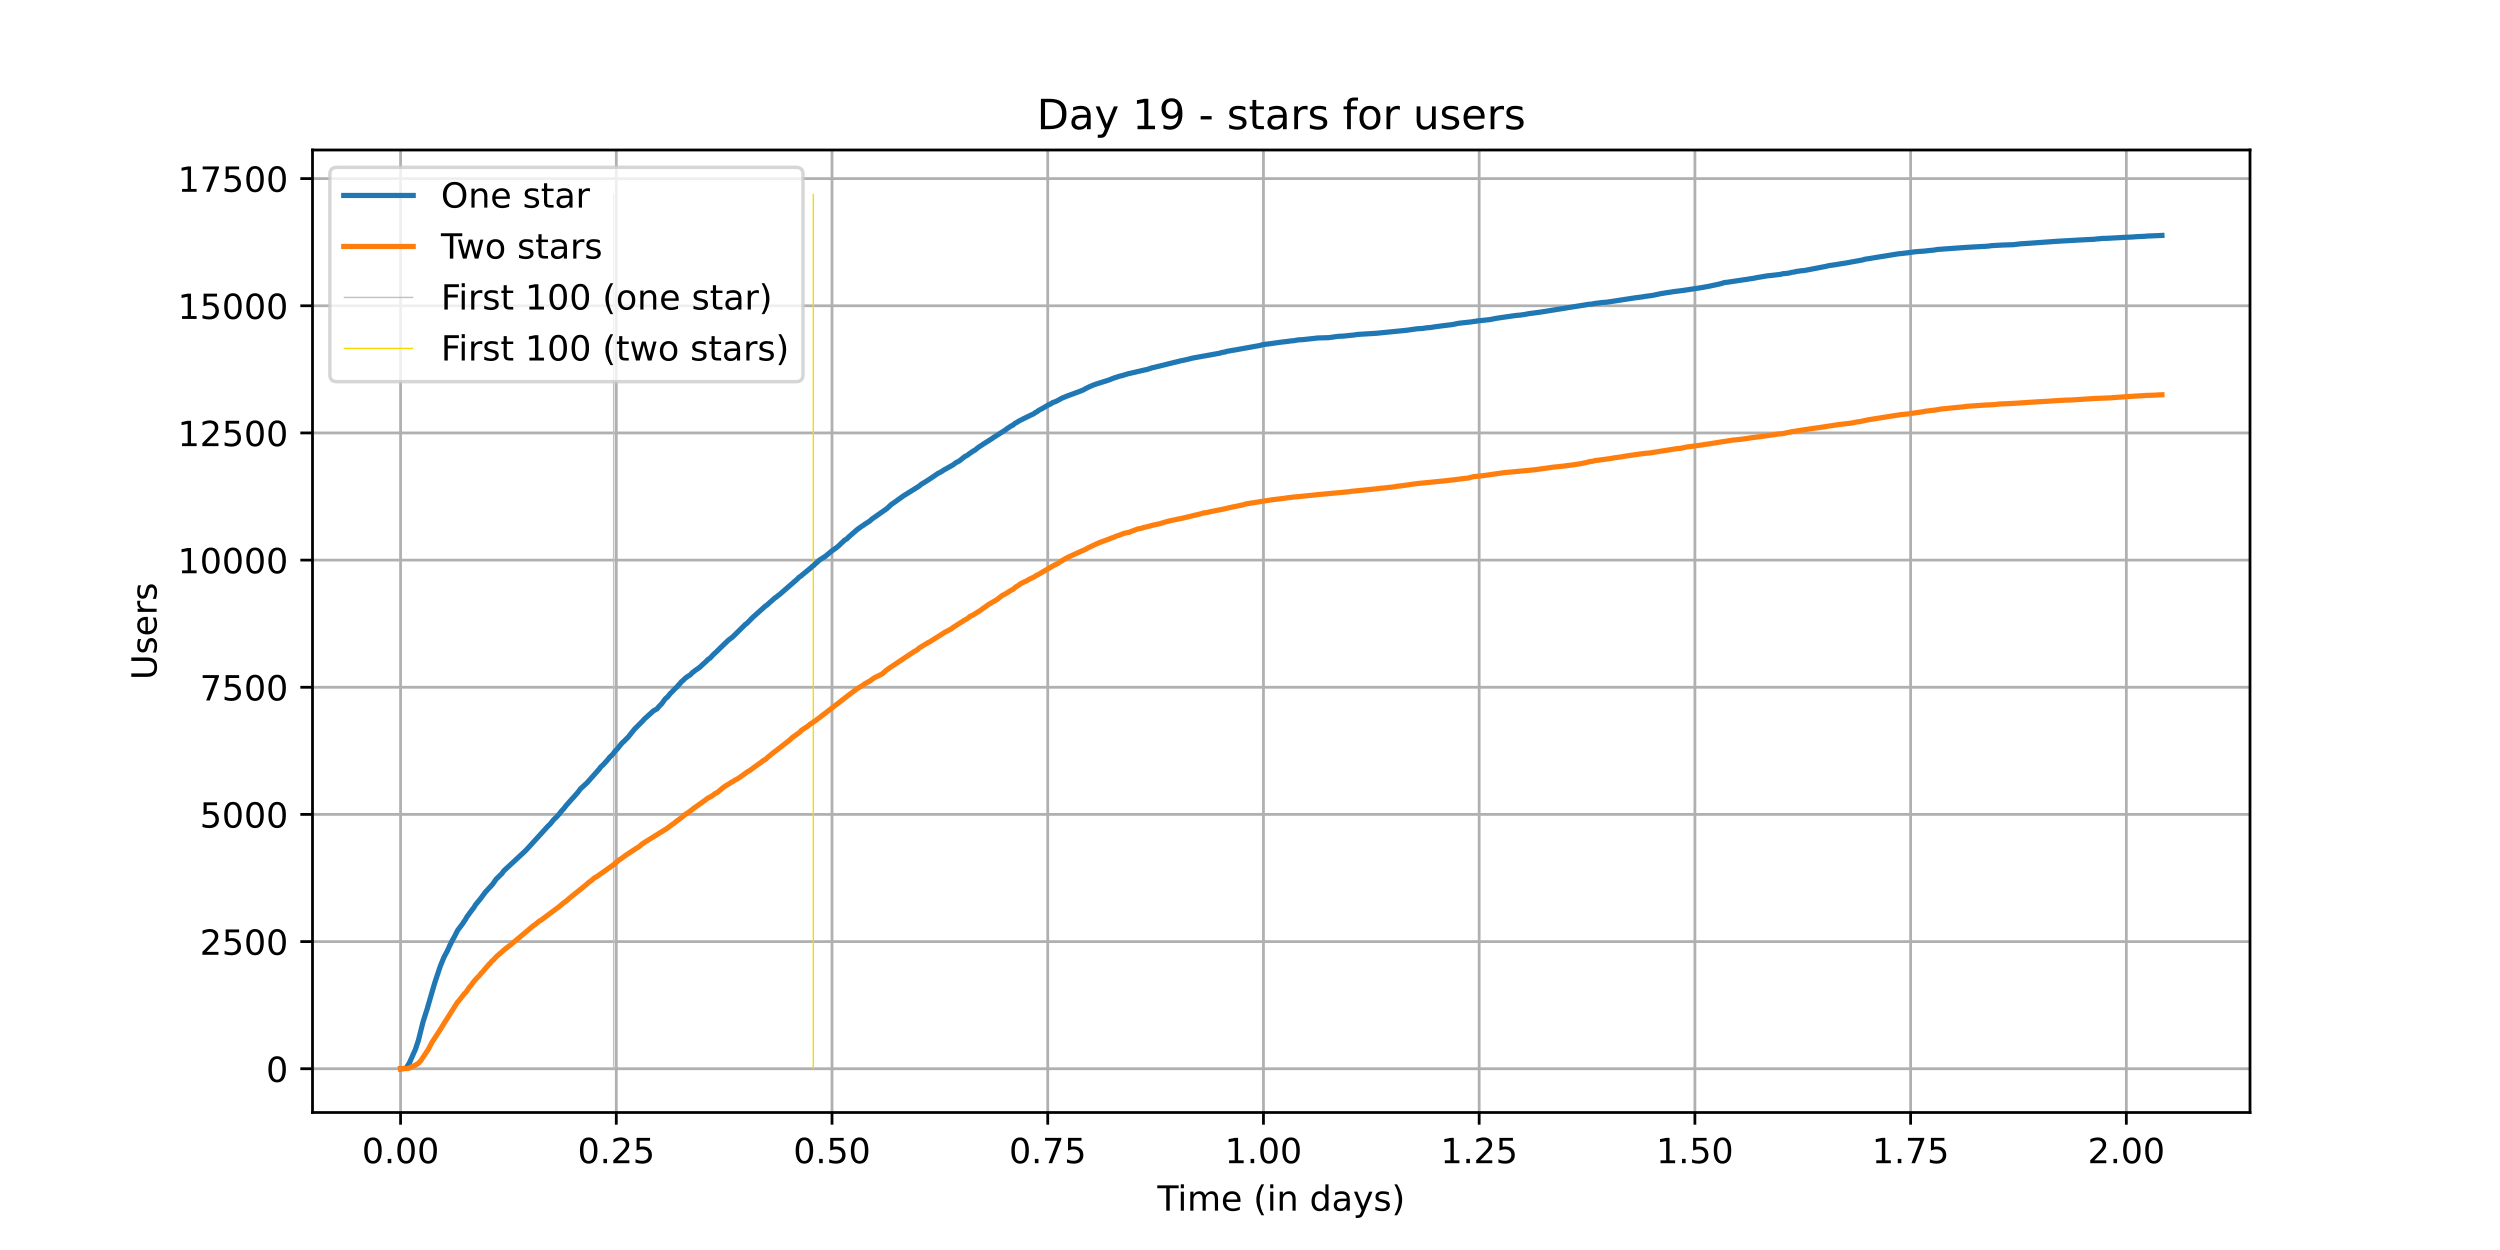 <?xml version="1.0" encoding="utf-8" standalone="no"?>
<!DOCTYPE svg PUBLIC "-//W3C//DTD SVG 1.1//EN"
  "http://www.w3.org/Graphics/SVG/1.1/DTD/svg11.dtd">
<!-- Created with matplotlib (https://matplotlib.org/) -->
<svg height="360pt" version="1.1" viewBox="0 0 720 360" width="720pt" xmlns="http://www.w3.org/2000/svg" xmlns:xlink="http://www.w3.org/1999/xlink">
 <defs>
  <style type="text/css">*{stroke-linecap:butt;stroke-linejoin:round;}</style>
 </defs>
 <g id="figure_1">
  <g id="patch_1">
   <path d="M 0 360 
L 720 360 
L 720 0 
L 0 0 
z
" style="fill:#ffffff;"/>
  </g>
  <g id="axes_1">
   <g id="patch_2">
    <path d="M 90 320.4 
L 648 320.4 
L 648 43.2 
L 90 43.2 
z
" style="fill:#ffffff;"/>
   </g>
   <g id="matplotlib.axis_1">
    <g id="xtick_1">
     <g id="line2d_1">
      <path clip-path="url(#p436cd58fbd)" d="M 115.364 320.4 
L 115.364 43.2 
" style="fill:none;stroke:#b0b0b0;stroke-linecap:square;stroke-width:0.8;"/>
     </g>
     <g id="line2d_2">
      <defs>
       <path d="M 0 0 
L 0 3.5 
" id="mab32e247c7" style="stroke:#000000;stroke-width:0.8;"/>
      </defs>
      <g>
       <use style="stroke:#000000;stroke-width:0.8;" x="115.364" xlink:href="#mab32e247c7" y="320.4"/>
      </g>
     </g>
     <g id="text_1">
      <!-- 0.00 -->
      <g transform="translate(104.231 334.998)scale(0.1 -0.1)">
       <defs>
        <path d="M 31.781 66.406 
Q 24.172 66.406 20.328 58.906 
Q 16.5 51.422 16.5 36.375 
Q 16.5 21.391 20.328 13.891 
Q 24.172 6.391 31.781 6.391 
Q 39.453 6.391 43.281 13.891 
Q 47.125 21.391 47.125 36.375 
Q 47.125 51.422 43.281 58.906 
Q 39.453 66.406 31.781 66.406 
z
M 31.781 74.219 
Q 44.047 74.219 50.516 64.516 
Q 56.984 54.828 56.984 36.375 
Q 56.984 17.969 50.516 8.266 
Q 44.047 -1.422 31.781 -1.422 
Q 19.531 -1.422 13.062 8.266 
Q 6.594 17.969 6.594 36.375 
Q 6.594 54.828 13.062 64.516 
Q 19.531 74.219 31.781 74.219 
z
" id="DejaVuSans-48"/>
        <path d="M 10.688 12.406 
L 21 12.406 
L 21 0 
L 10.688 0 
z
" id="DejaVuSans-46"/>
       </defs>
       <use xlink:href="#DejaVuSans-48"/>
       <use x="63.623" xlink:href="#DejaVuSans-46"/>
       <use x="95.41" xlink:href="#DejaVuSans-48"/>
       <use x="159.033" xlink:href="#DejaVuSans-48"/>
      </g>
     </g>
    </g>
    <g id="xtick_2">
     <g id="line2d_3">
      <path clip-path="url(#p436cd58fbd)" d="M 177.491 320.4 
L 177.491 43.2 
" style="fill:none;stroke:#b0b0b0;stroke-linecap:square;stroke-width:0.8;"/>
     </g>
     <g id="line2d_4">
      <g>
       <use style="stroke:#000000;stroke-width:0.8;" x="177.491" xlink:href="#mab32e247c7" y="320.4"/>
      </g>
     </g>
     <g id="text_2">
      <!-- 0.25 -->
      <g transform="translate(166.359 334.998)scale(0.1 -0.1)">
       <defs>
        <path d="M 19.188 8.297 
L 53.609 8.297 
L 53.609 0 
L 7.328 0 
L 7.328 8.297 
Q 12.938 14.109 22.625 23.891 
Q 32.328 33.688 34.812 36.531 
Q 39.547 41.844 41.422 45.531 
Q 43.312 49.219 43.312 52.781 
Q 43.312 58.594 39.234 62.25 
Q 35.156 65.922 28.609 65.922 
Q 23.969 65.922 18.812 64.312 
Q 13.672 62.703 7.812 59.422 
L 7.812 69.391 
Q 13.766 71.781 18.938 73 
Q 24.125 74.219 28.422 74.219 
Q 39.75 74.219 46.484 68.547 
Q 53.219 62.891 53.219 53.422 
Q 53.219 48.922 51.531 44.891 
Q 49.859 40.875 45.406 35.406 
Q 44.188 33.984 37.641 27.219 
Q 31.109 20.453 19.188 8.297 
z
" id="DejaVuSans-50"/>
        <path d="M 10.797 72.906 
L 49.516 72.906 
L 49.516 64.594 
L 19.828 64.594 
L 19.828 46.734 
Q 21.969 47.469 24.109 47.828 
Q 26.266 48.188 28.422 48.188 
Q 40.625 48.188 47.75 41.5 
Q 54.891 34.812 54.891 23.391 
Q 54.891 11.625 47.562 5.094 
Q 40.234 -1.422 26.906 -1.422 
Q 22.312 -1.422 17.547 -0.641 
Q 12.797 0.141 7.719 1.703 
L 7.719 11.625 
Q 12.109 9.234 16.797 8.062 
Q 21.484 6.891 26.703 6.891 
Q 35.156 6.891 40.078 11.328 
Q 45.016 15.766 45.016 23.391 
Q 45.016 31 40.078 35.438 
Q 35.156 39.891 26.703 39.891 
Q 22.75 39.891 18.812 39.016 
Q 14.891 38.141 10.797 36.281 
z
" id="DejaVuSans-53"/>
       </defs>
       <use xlink:href="#DejaVuSans-48"/>
       <use x="63.623" xlink:href="#DejaVuSans-46"/>
       <use x="95.41" xlink:href="#DejaVuSans-50"/>
       <use x="159.033" xlink:href="#DejaVuSans-53"/>
      </g>
     </g>
    </g>
    <g id="xtick_3">
     <g id="line2d_5">
      <path clip-path="url(#p436cd58fbd)" d="M 239.619 320.4 
L 239.619 43.2 
" style="fill:none;stroke:#b0b0b0;stroke-linecap:square;stroke-width:0.8;"/>
     </g>
     <g id="line2d_6">
      <g>
       <use style="stroke:#000000;stroke-width:0.8;" x="239.619" xlink:href="#mab32e247c7" y="320.4"/>
      </g>
     </g>
     <g id="text_3">
      <!-- 0.50 -->
      <g transform="translate(228.486 334.998)scale(0.1 -0.1)">
       <use xlink:href="#DejaVuSans-48"/>
       <use x="63.623" xlink:href="#DejaVuSans-46"/>
       <use x="95.41" xlink:href="#DejaVuSans-53"/>
       <use x="159.033" xlink:href="#DejaVuSans-48"/>
      </g>
     </g>
    </g>
    <g id="xtick_4">
     <g id="line2d_7">
      <path clip-path="url(#p436cd58fbd)" d="M 301.747 320.4 
L 301.747 43.2 
" style="fill:none;stroke:#b0b0b0;stroke-linecap:square;stroke-width:0.8;"/>
     </g>
     <g id="line2d_8">
      <g>
       <use style="stroke:#000000;stroke-width:0.8;" x="301.747" xlink:href="#mab32e247c7" y="320.4"/>
      </g>
     </g>
     <g id="text_4">
      <!-- 0.75 -->
      <g transform="translate(290.614 334.998)scale(0.1 -0.1)">
       <defs>
        <path d="M 8.203 72.906 
L 55.078 72.906 
L 55.078 68.703 
L 28.609 0 
L 18.312 0 
L 43.219 64.594 
L 8.203 64.594 
z
" id="DejaVuSans-55"/>
       </defs>
       <use xlink:href="#DejaVuSans-48"/>
       <use x="63.623" xlink:href="#DejaVuSans-46"/>
       <use x="95.41" xlink:href="#DejaVuSans-55"/>
       <use x="159.033" xlink:href="#DejaVuSans-53"/>
      </g>
     </g>
    </g>
    <g id="xtick_5">
     <g id="line2d_9">
      <path clip-path="url(#p436cd58fbd)" d="M 363.874 320.4 
L 363.874 43.2 
" style="fill:none;stroke:#b0b0b0;stroke-linecap:square;stroke-width:0.8;"/>
     </g>
     <g id="line2d_10">
      <g>
       <use style="stroke:#000000;stroke-width:0.8;" x="363.874" xlink:href="#mab32e247c7" y="320.4"/>
      </g>
     </g>
     <g id="text_5">
      <!-- 1.00 -->
      <g transform="translate(352.742 334.998)scale(0.1 -0.1)">
       <defs>
        <path d="M 12.406 8.297 
L 28.516 8.297 
L 28.516 63.922 
L 10.984 60.406 
L 10.984 69.391 
L 28.422 72.906 
L 38.281 72.906 
L 38.281 8.297 
L 54.391 8.297 
L 54.391 0 
L 12.406 0 
z
" id="DejaVuSans-49"/>
       </defs>
       <use xlink:href="#DejaVuSans-49"/>
       <use x="63.623" xlink:href="#DejaVuSans-46"/>
       <use x="95.41" xlink:href="#DejaVuSans-48"/>
       <use x="159.033" xlink:href="#DejaVuSans-48"/>
      </g>
     </g>
    </g>
    <g id="xtick_6">
     <g id="line2d_11">
      <path clip-path="url(#p436cd58fbd)" d="M 426.002 320.4 
L 426.002 43.2 
" style="fill:none;stroke:#b0b0b0;stroke-linecap:square;stroke-width:0.8;"/>
     </g>
     <g id="line2d_12">
      <g>
       <use style="stroke:#000000;stroke-width:0.8;" x="426.002" xlink:href="#mab32e247c7" y="320.4"/>
      </g>
     </g>
     <g id="text_6">
      <!-- 1.25 -->
      <g transform="translate(414.869 334.998)scale(0.1 -0.1)">
       <use xlink:href="#DejaVuSans-49"/>
       <use x="63.623" xlink:href="#DejaVuSans-46"/>
       <use x="95.41" xlink:href="#DejaVuSans-50"/>
       <use x="159.033" xlink:href="#DejaVuSans-53"/>
      </g>
     </g>
    </g>
    <g id="xtick_7">
     <g id="line2d_13">
      <path clip-path="url(#p436cd58fbd)" d="M 488.13 320.4 
L 488.13 43.2 
" style="fill:none;stroke:#b0b0b0;stroke-linecap:square;stroke-width:0.8;"/>
     </g>
     <g id="line2d_14">
      <g>
       <use style="stroke:#000000;stroke-width:0.8;" x="488.13" xlink:href="#mab32e247c7" y="320.4"/>
      </g>
     </g>
     <g id="text_7">
      <!-- 1.50 -->
      <g transform="translate(476.997 334.998)scale(0.1 -0.1)">
       <use xlink:href="#DejaVuSans-49"/>
       <use x="63.623" xlink:href="#DejaVuSans-46"/>
       <use x="95.41" xlink:href="#DejaVuSans-53"/>
       <use x="159.033" xlink:href="#DejaVuSans-48"/>
      </g>
     </g>
    </g>
    <g id="xtick_8">
     <g id="line2d_15">
      <path clip-path="url(#p436cd58fbd)" d="M 550.258 320.4 
L 550.258 43.2 
" style="fill:none;stroke:#b0b0b0;stroke-linecap:square;stroke-width:0.8;"/>
     </g>
     <g id="line2d_16">
      <g>
       <use style="stroke:#000000;stroke-width:0.8;" x="550.258" xlink:href="#mab32e247c7" y="320.4"/>
      </g>
     </g>
     <g id="text_8">
      <!-- 1.75 -->
      <g transform="translate(539.125 334.998)scale(0.1 -0.1)">
       <use xlink:href="#DejaVuSans-49"/>
       <use x="63.623" xlink:href="#DejaVuSans-46"/>
       <use x="95.41" xlink:href="#DejaVuSans-55"/>
       <use x="159.033" xlink:href="#DejaVuSans-53"/>
      </g>
     </g>
    </g>
    <g id="xtick_9">
     <g id="line2d_17">
      <path clip-path="url(#p436cd58fbd)" d="M 612.385 320.4 
L 612.385 43.2 
" style="fill:none;stroke:#b0b0b0;stroke-linecap:square;stroke-width:0.8;"/>
     </g>
     <g id="line2d_18">
      <g>
       <use style="stroke:#000000;stroke-width:0.8;" x="612.385" xlink:href="#mab32e247c7" y="320.4"/>
      </g>
     </g>
     <g id="text_9">
      <!-- 2.00 -->
      <g transform="translate(601.252 334.998)scale(0.1 -0.1)">
       <use xlink:href="#DejaVuSans-50"/>
       <use x="63.623" xlink:href="#DejaVuSans-46"/>
       <use x="95.41" xlink:href="#DejaVuSans-48"/>
       <use x="159.033" xlink:href="#DejaVuSans-48"/>
      </g>
     </g>
    </g>
    <g id="text_10">
     <!-- Time (in days) -->
     <g transform="translate(333.327 348.677)scale(0.1 -0.1)">
      <defs>
       <path d="M -0.297 72.906 
L 61.375 72.906 
L 61.375 64.594 
L 35.5 64.594 
L 35.5 0 
L 25.594 0 
L 25.594 64.594 
L -0.297 64.594 
z
" id="DejaVuSans-84"/>
       <path d="M 9.422 54.688 
L 18.406 54.688 
L 18.406 0 
L 9.422 0 
z
M 9.422 75.984 
L 18.406 75.984 
L 18.406 64.594 
L 9.422 64.594 
z
" id="DejaVuSans-105"/>
       <path d="M 52 44.188 
Q 55.375 50.25 60.062 53.125 
Q 64.75 56 71.094 56 
Q 79.641 56 84.281 50.016 
Q 88.922 44.047 88.922 33.016 
L 88.922 0 
L 79.891 0 
L 79.891 32.719 
Q 79.891 40.578 77.094 44.375 
Q 74.312 48.188 68.609 48.188 
Q 61.625 48.188 57.562 43.547 
Q 53.516 38.922 53.516 30.906 
L 53.516 0 
L 44.484 0 
L 44.484 32.719 
Q 44.484 40.625 41.703 44.406 
Q 38.922 48.188 33.109 48.188 
Q 26.219 48.188 22.156 43.531 
Q 18.109 38.875 18.109 30.906 
L 18.109 0 
L 9.078 0 
L 9.078 54.688 
L 18.109 54.688 
L 18.109 46.188 
Q 21.188 51.219 25.484 53.609 
Q 29.781 56 35.688 56 
Q 41.656 56 45.828 52.969 
Q 50 49.953 52 44.188 
z
" id="DejaVuSans-109"/>
       <path d="M 56.203 29.594 
L 56.203 25.203 
L 14.891 25.203 
Q 15.484 15.922 20.484 11.062 
Q 25.484 6.203 34.422 6.203 
Q 39.594 6.203 44.453 7.469 
Q 49.312 8.734 54.109 11.281 
L 54.109 2.781 
Q 49.266 0.734 44.188 -0.344 
Q 39.109 -1.422 33.891 -1.422 
Q 20.797 -1.422 13.156 6.188 
Q 5.516 13.812 5.516 26.812 
Q 5.516 40.234 12.766 48.109 
Q 20.016 56 32.328 56 
Q 43.359 56 49.781 48.891 
Q 56.203 41.797 56.203 29.594 
z
M 47.219 32.234 
Q 47.125 39.594 43.094 43.984 
Q 39.062 48.391 32.422 48.391 
Q 24.906 48.391 20.391 44.141 
Q 15.875 39.891 15.188 32.172 
z
" id="DejaVuSans-101"/>
       <path id="DejaVuSans-32"/>
       <path d="M 31 75.875 
Q 24.469 64.656 21.281 53.656 
Q 18.109 42.672 18.109 31.391 
Q 18.109 20.125 21.312 9.062 
Q 24.516 -2 31 -13.188 
L 23.188 -13.188 
Q 15.875 -1.703 12.234 9.375 
Q 8.594 20.453 8.594 31.391 
Q 8.594 42.281 12.203 53.312 
Q 15.828 64.359 23.188 75.875 
z
" id="DejaVuSans-40"/>
       <path d="M 54.891 33.016 
L 54.891 0 
L 45.906 0 
L 45.906 32.719 
Q 45.906 40.484 42.875 44.328 
Q 39.844 48.188 33.797 48.188 
Q 26.516 48.188 22.312 43.547 
Q 18.109 38.922 18.109 30.906 
L 18.109 0 
L 9.078 0 
L 9.078 54.688 
L 18.109 54.688 
L 18.109 46.188 
Q 21.344 51.125 25.703 53.562 
Q 30.078 56 35.797 56 
Q 45.219 56 50.047 50.172 
Q 54.891 44.344 54.891 33.016 
z
" id="DejaVuSans-110"/>
       <path d="M 45.406 46.391 
L 45.406 75.984 
L 54.391 75.984 
L 54.391 0 
L 45.406 0 
L 45.406 8.203 
Q 42.578 3.328 38.25 0.953 
Q 33.938 -1.422 27.875 -1.422 
Q 17.969 -1.422 11.734 6.484 
Q 5.516 14.406 5.516 27.297 
Q 5.516 40.188 11.734 48.094 
Q 17.969 56 27.875 56 
Q 33.938 56 38.25 53.625 
Q 42.578 51.266 45.406 46.391 
z
M 14.797 27.297 
Q 14.797 17.391 18.875 11.75 
Q 22.953 6.109 30.078 6.109 
Q 37.203 6.109 41.297 11.75 
Q 45.406 17.391 45.406 27.297 
Q 45.406 37.203 41.297 42.844 
Q 37.203 48.484 30.078 48.484 
Q 22.953 48.484 18.875 42.844 
Q 14.797 37.203 14.797 27.297 
z
" id="DejaVuSans-100"/>
       <path d="M 34.281 27.484 
Q 23.391 27.484 19.188 25 
Q 14.984 22.516 14.984 16.5 
Q 14.984 11.719 18.141 8.906 
Q 21.297 6.109 26.703 6.109 
Q 34.188 6.109 38.703 11.406 
Q 43.219 16.703 43.219 25.484 
L 43.219 27.484 
z
M 52.203 31.203 
L 52.203 0 
L 43.219 0 
L 43.219 8.297 
Q 40.141 3.328 35.547 0.953 
Q 30.953 -1.422 24.312 -1.422 
Q 15.922 -1.422 10.953 3.297 
Q 6 8.016 6 15.922 
Q 6 25.141 12.172 29.828 
Q 18.359 34.516 30.609 34.516 
L 43.219 34.516 
L 43.219 35.406 
Q 43.219 41.609 39.141 45 
Q 35.062 48.391 27.688 48.391 
Q 23 48.391 18.547 47.266 
Q 14.109 46.141 10.016 43.891 
L 10.016 52.203 
Q 14.938 54.109 19.578 55.047 
Q 24.219 56 28.609 56 
Q 40.484 56 46.344 49.844 
Q 52.203 43.703 52.203 31.203 
z
" id="DejaVuSans-97"/>
       <path d="M 32.172 -5.078 
Q 28.375 -14.844 24.75 -17.812 
Q 21.141 -20.797 15.094 -20.797 
L 7.906 -20.797 
L 7.906 -13.281 
L 13.188 -13.281 
Q 16.891 -13.281 18.938 -11.516 
Q 21 -9.766 23.484 -3.219 
L 25.094 0.875 
L 2.984 54.688 
L 12.5 54.688 
L 29.594 11.922 
L 46.688 54.688 
L 56.203 54.688 
z
" id="DejaVuSans-121"/>
       <path d="M 44.281 53.078 
L 44.281 44.578 
Q 40.484 46.531 36.375 47.5 
Q 32.281 48.484 27.875 48.484 
Q 21.188 48.484 17.844 46.438 
Q 14.5 44.391 14.5 40.281 
Q 14.5 37.156 16.891 35.375 
Q 19.281 33.594 26.516 31.984 
L 29.594 31.297 
Q 39.156 29.25 43.188 25.516 
Q 47.219 21.781 47.219 15.094 
Q 47.219 7.469 41.188 3.016 
Q 35.156 -1.422 24.609 -1.422 
Q 20.219 -1.422 15.453 -0.562 
Q 10.688 0.297 5.422 2 
L 5.422 11.281 
Q 10.406 8.688 15.234 7.391 
Q 20.062 6.109 24.812 6.109 
Q 31.156 6.109 34.562 8.281 
Q 37.984 10.453 37.984 14.406 
Q 37.984 18.062 35.516 20.016 
Q 33.062 21.969 24.703 23.781 
L 21.578 24.516 
Q 13.234 26.266 9.516 29.906 
Q 5.812 33.547 5.812 39.891 
Q 5.812 47.609 11.281 51.797 
Q 16.75 56 26.812 56 
Q 31.781 56 36.172 55.266 
Q 40.578 54.547 44.281 53.078 
z
" id="DejaVuSans-115"/>
       <path d="M 8.016 75.875 
L 15.828 75.875 
Q 23.141 64.359 26.781 53.312 
Q 30.422 42.281 30.422 31.391 
Q 30.422 20.453 26.781 9.375 
Q 23.141 -1.703 15.828 -13.188 
L 8.016 -13.188 
Q 14.5 -2 17.703 9.062 
Q 20.906 20.125 20.906 31.391 
Q 20.906 42.672 17.703 53.656 
Q 14.5 64.656 8.016 75.875 
z
" id="DejaVuSans-41"/>
      </defs>
      <use xlink:href="#DejaVuSans-84"/>
      <use x="57.959" xlink:href="#DejaVuSans-105"/>
      <use x="85.742" xlink:href="#DejaVuSans-109"/>
      <use x="183.154" xlink:href="#DejaVuSans-101"/>
      <use x="244.678" xlink:href="#DejaVuSans-32"/>
      <use x="276.465" xlink:href="#DejaVuSans-40"/>
      <use x="315.479" xlink:href="#DejaVuSans-105"/>
      <use x="343.262" xlink:href="#DejaVuSans-110"/>
      <use x="406.641" xlink:href="#DejaVuSans-32"/>
      <use x="438.428" xlink:href="#DejaVuSans-100"/>
      <use x="501.904" xlink:href="#DejaVuSans-97"/>
      <use x="563.184" xlink:href="#DejaVuSans-121"/>
      <use x="622.363" xlink:href="#DejaVuSans-115"/>
      <use x="674.463" xlink:href="#DejaVuSans-41"/>
     </g>
    </g>
   </g>
   <g id="matplotlib.axis_2">
    <g id="ytick_1">
     <g id="line2d_19">
      <path clip-path="url(#p436cd58fbd)" d="M 90 307.8 
L 648 307.8 
" style="fill:none;stroke:#b0b0b0;stroke-linecap:square;stroke-width:0.8;"/>
     </g>
     <g id="line2d_20">
      <defs>
       <path d="M 0 0 
L -3.5 0 
" id="m709b78b2da" style="stroke:#000000;stroke-width:0.8;"/>
      </defs>
      <g>
       <use style="stroke:#000000;stroke-width:0.8;" x="90" xlink:href="#m709b78b2da" y="307.8"/>
      </g>
     </g>
     <g id="text_11">
      <!-- 0 -->
      <g transform="translate(76.638 311.599)scale(0.1 -0.1)">
       <use xlink:href="#DejaVuSans-48"/>
      </g>
     </g>
    </g>
    <g id="ytick_2">
     <g id="line2d_21">
      <path clip-path="url(#p436cd58fbd)" d="M 90 271.177 
L 648 271.177 
" style="fill:none;stroke:#b0b0b0;stroke-linecap:square;stroke-width:0.8;"/>
     </g>
     <g id="line2d_22">
      <g>
       <use style="stroke:#000000;stroke-width:0.8;" x="90" xlink:href="#m709b78b2da" y="271.177"/>
      </g>
     </g>
     <g id="text_12">
      <!-- 2500 -->
      <g transform="translate(57.55 274.976)scale(0.1 -0.1)">
       <use xlink:href="#DejaVuSans-50"/>
       <use x="63.623" xlink:href="#DejaVuSans-53"/>
       <use x="127.246" xlink:href="#DejaVuSans-48"/>
       <use x="190.869" xlink:href="#DejaVuSans-48"/>
      </g>
     </g>
    </g>
    <g id="ytick_3">
     <g id="line2d_23">
      <path clip-path="url(#p436cd58fbd)" d="M 90 234.553 
L 648 234.553 
" style="fill:none;stroke:#b0b0b0;stroke-linecap:square;stroke-width:0.8;"/>
     </g>
     <g id="line2d_24">
      <g>
       <use style="stroke:#000000;stroke-width:0.8;" x="90" xlink:href="#m709b78b2da" y="234.553"/>
      </g>
     </g>
     <g id="text_13">
      <!-- 5000 -->
      <g transform="translate(57.55 238.353)scale(0.1 -0.1)">
       <use xlink:href="#DejaVuSans-53"/>
       <use x="63.623" xlink:href="#DejaVuSans-48"/>
       <use x="127.246" xlink:href="#DejaVuSans-48"/>
       <use x="190.869" xlink:href="#DejaVuSans-48"/>
      </g>
     </g>
    </g>
    <g id="ytick_4">
     <g id="line2d_25">
      <path clip-path="url(#p436cd58fbd)" d="M 90 197.93 
L 648 197.93 
" style="fill:none;stroke:#b0b0b0;stroke-linecap:square;stroke-width:0.8;"/>
     </g>
     <g id="line2d_26">
      <g>
       <use style="stroke:#000000;stroke-width:0.8;" x="90" xlink:href="#m709b78b2da" y="197.93"/>
      </g>
     </g>
     <g id="text_14">
      <!-- 7500 -->
      <g transform="translate(57.55 201.729)scale(0.1 -0.1)">
       <use xlink:href="#DejaVuSans-55"/>
       <use x="63.623" xlink:href="#DejaVuSans-53"/>
       <use x="127.246" xlink:href="#DejaVuSans-48"/>
       <use x="190.869" xlink:href="#DejaVuSans-48"/>
      </g>
     </g>
    </g>
    <g id="ytick_5">
     <g id="line2d_27">
      <path clip-path="url(#p436cd58fbd)" d="M 90 161.307 
L 648 161.307 
" style="fill:none;stroke:#b0b0b0;stroke-linecap:square;stroke-width:0.8;"/>
     </g>
     <g id="line2d_28">
      <g>
       <use style="stroke:#000000;stroke-width:0.8;" x="90" xlink:href="#m709b78b2da" y="161.307"/>
      </g>
     </g>
     <g id="text_15">
      <!-- 10000 -->
      <g transform="translate(51.188 165.106)scale(0.1 -0.1)">
       <use xlink:href="#DejaVuSans-49"/>
       <use x="63.623" xlink:href="#DejaVuSans-48"/>
       <use x="127.246" xlink:href="#DejaVuSans-48"/>
       <use x="190.869" xlink:href="#DejaVuSans-48"/>
       <use x="254.492" xlink:href="#DejaVuSans-48"/>
      </g>
     </g>
    </g>
    <g id="ytick_6">
     <g id="line2d_29">
      <path clip-path="url(#p436cd58fbd)" d="M 90 124.683 
L 648 124.683 
" style="fill:none;stroke:#b0b0b0;stroke-linecap:square;stroke-width:0.8;"/>
     </g>
     <g id="line2d_30">
      <g>
       <use style="stroke:#000000;stroke-width:0.8;" x="90" xlink:href="#m709b78b2da" y="124.683"/>
      </g>
     </g>
     <g id="text_16">
      <!-- 12500 -->
      <g transform="translate(51.188 128.483)scale(0.1 -0.1)">
       <use xlink:href="#DejaVuSans-49"/>
       <use x="63.623" xlink:href="#DejaVuSans-50"/>
       <use x="127.246" xlink:href="#DejaVuSans-53"/>
       <use x="190.869" xlink:href="#DejaVuSans-48"/>
       <use x="254.492" xlink:href="#DejaVuSans-48"/>
      </g>
     </g>
    </g>
    <g id="ytick_7">
     <g id="line2d_31">
      <path clip-path="url(#p436cd58fbd)" d="M 90 88.06 
L 648 88.06 
" style="fill:none;stroke:#b0b0b0;stroke-linecap:square;stroke-width:0.8;"/>
     </g>
     <g id="line2d_32">
      <g>
       <use style="stroke:#000000;stroke-width:0.8;" x="90" xlink:href="#m709b78b2da" y="88.06"/>
      </g>
     </g>
     <g id="text_17">
      <!-- 15000 -->
      <g transform="translate(51.188 91.859)scale(0.1 -0.1)">
       <use xlink:href="#DejaVuSans-49"/>
       <use x="63.623" xlink:href="#DejaVuSans-53"/>
       <use x="127.246" xlink:href="#DejaVuSans-48"/>
       <use x="190.869" xlink:href="#DejaVuSans-48"/>
       <use x="254.492" xlink:href="#DejaVuSans-48"/>
      </g>
     </g>
    </g>
    <g id="ytick_8">
     <g id="line2d_33">
      <path clip-path="url(#p436cd58fbd)" d="M 90 51.437 
L 648 51.437 
" style="fill:none;stroke:#b0b0b0;stroke-linecap:square;stroke-width:0.8;"/>
     </g>
     <g id="line2d_34">
      <g>
       <use style="stroke:#000000;stroke-width:0.8;" x="90" xlink:href="#m709b78b2da" y="51.437"/>
      </g>
     </g>
     <g id="text_18">
      <!-- 17500 -->
      <g transform="translate(51.188 55.236)scale(0.1 -0.1)">
       <use xlink:href="#DejaVuSans-49"/>
       <use x="63.623" xlink:href="#DejaVuSans-55"/>
       <use x="127.246" xlink:href="#DejaVuSans-53"/>
       <use x="190.869" xlink:href="#DejaVuSans-48"/>
       <use x="254.492" xlink:href="#DejaVuSans-48"/>
      </g>
     </g>
    </g>
    <g id="text_19">
     <!-- Users -->
     <g transform="translate(45.108 195.801)rotate(-90)scale(0.1 -0.1)">
      <defs>
       <path d="M 8.688 72.906 
L 18.609 72.906 
L 18.609 28.609 
Q 18.609 16.891 22.844 11.734 
Q 27.094 6.594 36.625 6.594 
Q 46.094 6.594 50.344 11.734 
Q 54.594 16.891 54.594 28.609 
L 54.594 72.906 
L 64.5 72.906 
L 64.5 27.391 
Q 64.5 13.141 57.438 5.859 
Q 50.391 -1.422 36.625 -1.422 
Q 22.797 -1.422 15.734 5.859 
Q 8.688 13.141 8.688 27.391 
z
" id="DejaVuSans-85"/>
       <path d="M 41.109 46.297 
Q 39.594 47.172 37.812 47.578 
Q 36.031 48 33.891 48 
Q 26.266 48 22.188 43.047 
Q 18.109 38.094 18.109 28.812 
L 18.109 0 
L 9.078 0 
L 9.078 54.688 
L 18.109 54.688 
L 18.109 46.188 
Q 20.953 51.172 25.484 53.578 
Q 30.031 56 36.531 56 
Q 37.453 56 38.578 55.875 
Q 39.703 55.766 41.062 55.516 
z
" id="DejaVuSans-114"/>
      </defs>
      <use xlink:href="#DejaVuSans-85"/>
      <use x="73.193" xlink:href="#DejaVuSans-115"/>
      <use x="125.293" xlink:href="#DejaVuSans-101"/>
      <use x="186.816" xlink:href="#DejaVuSans-114"/>
      <use x="227.93" xlink:href="#DejaVuSans-115"/>
     </g>
    </g>
   </g>
   <g id="LineCollection_1">
    <path clip-path="url(#p436cd58fbd)" d="M 176.732 307.8 
L 176.732 55.8 
" style="fill:none;stroke:#c0c0c0;stroke-width:0.4;"/>
   </g>
   <g id="LineCollection_2">
    <path clip-path="url(#p436cd58fbd)" d="M 234.235 307.8 
L 234.235 55.8 
" style="fill:none;stroke:#ffd700;stroke-width:0.4;"/>
   </g>
   <g id="line2d_35">
    <path clip-path="url(#p436cd58fbd)" d="M 115.364 307.8 
L 116.552 307.712 
L 117.066 307.478 
L 117.921 306.071 
L 119.632 302.233 
L 120.486 299.67 
L 121.858 294.205 
L 123.055 290.47 
L 124.936 283.951 
L 125.448 282.31 
L 126.817 278.238 
L 127.847 275.703 
L 128.871 273.799 
L 129.555 272.275 
L 130.409 270.561 
L 130.752 270.005 
L 131.779 267.968 
L 133.317 265.918 
L 133.66 265.332 
L 133.832 265.17 
L 134.514 263.998 
L 136.225 261.669 
L 136.395 261.523 
L 136.91 260.629 
L 138.449 258.739 
L 139.818 256.894 
L 141.869 254.667 
L 142.895 253.187 
L 143.58 252.528 
L 144.092 252.015 
L 144.434 251.708 
L 145.119 250.785 
L 151.274 245.072 
L 151.789 244.544 
L 157.774 237.967 
L 158.459 237.307 
L 159.483 236.033 
L 160.34 235.242 
L 160.852 234.627 
L 161.025 234.495 
L 161.537 233.777 
L 162.391 232.854 
L 163.075 231.96 
L 164.445 230.408 
L 165.299 229.47 
L 166.495 228.108 
L 167.18 227.17 
L 169.061 225.456 
L 172.481 221.589 
L 172.996 220.915 
L 173.85 220.109 
L 175.047 218.776 
L 175.558 218.117 
L 176.585 217.121 
L 176.928 216.593 
L 177.954 215.48 
L 178.297 215.026 
L 179.324 213.795 
L 179.493 213.722 
L 179.836 213.37 
L 180.862 212.345 
L 181.374 211.715 
L 182.746 209.986 
L 184.97 207.774 
L 185.654 207.013 
L 188.217 204.713 
L 189.244 204.156 
L 189.759 203.497 
L 190.613 202.632 
L 191.467 201.431 
L 191.809 201.08 
L 192.321 200.655 
L 193.006 199.761 
L 193.348 199.454 
L 194.717 198.033 
L 194.887 197.945 
L 195.572 197.095 
L 195.744 196.992 
L 196.256 196.319 
L 196.598 196.084 
L 197.283 195.396 
L 197.968 194.868 
L 198.822 194.341 
L 199.506 193.623 
L 199.846 193.403 
L 200.361 192.964 
L 200.703 192.773 
L 201.557 192.158 
L 202.242 191.499 
L 203.269 190.576 
L 203.95 189.888 
L 204.465 189.565 
L 205.492 188.467 
L 206.346 187.69 
L 208.912 185.17 
L 209.082 185.068 
L 209.596 184.511 
L 210.963 183.471 
L 214.725 179.765 
L 215.067 179.56 
L 216.778 177.816 
L 220.198 174.755 
L 220.541 174.462 
L 220.883 174.271 
L 221.225 173.934 
L 223.276 172.118 
L 223.449 172.059 
L 223.961 171.62 
L 224.473 171.254 
L 229.607 166.786 
L 230.122 166.258 
L 230.634 165.921 
L 231.318 165.335 
L 233.541 163.519 
L 233.884 163.153 
L 234.396 162.816 
L 234.738 162.42 
L 235.08 162.171 
L 235.935 161.351 
L 236.964 160.691 
L 237.307 160.442 
L 237.649 160.267 
L 238.161 159.827 
L 239.53 158.699 
L 240.214 158.201 
L 240.899 157.732 
L 241.241 157.454 
L 241.584 157.161 
L 242.438 156.311 
L 242.608 156.209 
L 243.122 155.667 
L 243.977 155.125 
L 244.319 154.744 
L 244.831 154.29 
L 246.885 152.502 
L 248.254 151.521 
L 248.593 151.33 
L 248.935 151.052 
L 249.278 150.832 
L 250.474 150.071 
L 251.159 149.455 
L 255.436 146.467 
L 256.632 145.339 
L 257.829 144.504 
L 260.225 142.79 
L 264.671 140.021 
L 265.356 139.45 
L 266.725 138.63 
L 268.776 137.282 
L 270.145 136.33 
L 270.487 136.168 
L 271.169 135.817 
L 271.684 135.451 
L 274.419 133.912 
L 274.761 133.663 
L 275.273 133.268 
L 276.3 132.74 
L 277.839 131.495 
L 278.524 131.158 
L 279.378 130.514 
L 280.574 129.723 
L 280.747 129.679 
L 281.604 128.961 
L 282.116 128.609 
L 283.313 127.818 
L 285.709 126.309 
L 286.221 125.929 
L 289.298 123.995 
L 290.155 123.365 
L 290.84 122.911 
L 291.522 122.515 
L 291.694 122.457 
L 292.379 121.871 
L 292.721 121.724 
L 293.575 121.182 
L 294.26 120.86 
L 294.772 120.582 
L 295.287 120.333 
L 295.629 120.157 
L 296.141 119.922 
L 296.653 119.659 
L 297.68 119.19 
L 298.364 118.692 
L 298.534 118.662 
L 299.219 118.15 
L 300.245 117.608 
L 301.614 116.802 
L 301.957 116.597 
L 302.638 116.319 
L 303.153 115.938 
L 303.838 115.718 
L 304.519 115.41 
L 305.034 115.117 
L 305.889 114.649 
L 306.231 114.502 
L 306.743 114.297 
L 307.427 114.019 
L 310.847 112.759 
L 311.874 112.349 
L 312.901 111.792 
L 313.928 111.294 
L 314.952 110.869 
L 315.467 110.679 
L 318.887 109.595 
L 319.399 109.433 
L 320.256 109.082 
L 320.768 108.891 
L 321.28 108.701 
L 321.794 108.569 
L 322.306 108.364 
L 323.161 108.174 
L 325.042 107.602 
L 325.557 107.5 
L 329.661 106.547 
L 330.515 106.372 
L 331.715 105.947 
L 332.399 105.8 
L 340.093 103.911 
L 342.317 103.427 
L 343.513 103.12 
L 351.38 101.699 
L 351.895 101.508 
L 352.749 101.391 
L 353.434 101.157 
L 354.118 101.069 
L 354.46 100.981 
L 355.484 100.82 
L 362.839 99.501 
L 363.524 99.296 
L 364.893 99.091 
L 365.577 99.018 
L 368.997 98.534 
L 371.22 98.271 
L 371.563 98.212 
L 372.59 98.124 
L 373.786 97.904 
L 375.325 97.802 
L 378.575 97.45 
L 379.087 97.377 
L 379.599 97.333 
L 382.68 97.245 
L 385.415 96.864 
L 387.126 96.776 
L 388.835 96.586 
L 389.862 96.498 
L 390.889 96.322 
L 394.993 96.073 
L 396.532 95.971 
L 405.083 95.121 
L 408.161 94.682 
L 409.699 94.594 
L 410.896 94.403 
L 412.095 94.315 
L 413.292 94.11 
L 415.858 93.773 
L 418.251 93.48 
L 420.132 93.099 
L 423.724 92.704 
L 424.578 92.572 
L 424.921 92.543 
L 425.263 92.455 
L 429.198 92.03 
L 430.909 91.678 
L 432.448 91.444 
L 436.552 90.858 
L 437.749 90.756 
L 439.288 90.536 
L 440.145 90.36 
L 440.829 90.257 
L 441.684 90.155 
L 443.734 89.877 
L 457.59 87.635 
L 458.444 87.577 
L 459.128 87.43 
L 461.352 87.137 
L 462.718 87.035 
L 464.257 86.8 
L 471.099 85.745 
L 472.98 85.511 
L 473.665 85.379 
L 475.888 85.086 
L 477.77 84.691 
L 478.281 84.573 
L 479.478 84.383 
L 480.163 84.266 
L 480.847 84.178 
L 481.874 84.002 
L 484.609 83.665 
L 489.91 82.86 
L 490.937 82.669 
L 492.306 82.42 
L 494.357 81.981 
L 495.387 81.746 
L 496.241 81.512 
L 496.583 81.38 
L 497.438 81.292 
L 502.399 80.545 
L 502.911 80.501 
L 503.426 80.384 
L 505.134 80.135 
L 505.992 79.944 
L 507.358 79.725 
L 508.9 79.446 
L 510.269 79.314 
L 512.831 79.007 
L 513.516 78.816 
L 514.543 78.743 
L 515.397 78.611 
L 516.082 78.421 
L 516.596 78.362 
L 516.939 78.318 
L 517.281 78.172 
L 517.963 78.113 
L 518.478 78.011 
L 519.504 77.923 
L 520.873 77.674 
L 525.835 76.721 
L 526.689 76.502 
L 528.57 76.238 
L 529.94 76.004 
L 531.478 75.769 
L 536.61 74.832 
L 536.952 74.685 
L 546.7 73.103 
L 547.726 73.001 
L 550.289 72.693 
L 551.316 72.532 
L 552.513 72.429 
L 554.054 72.327 
L 555.763 72.136 
L 556.79 72.048 
L 557.986 71.843 
L 566.537 71.228 
L 568.418 71.125 
L 571.669 70.95 
L 572.695 70.876 
L 573.55 70.745 
L 576.8 70.569 
L 579.878 70.466 
L 581.928 70.217 
L 583.64 70.115 
L 591.679 69.543 
L 593.218 69.441 
L 596.468 69.265 
L 598.176 69.162 
L 601.254 69.001 
L 603.135 68.913 
L 603.82 68.811 
L 604.847 68.752 
L 605.189 68.679 
L 606.897 68.635 
L 608.778 68.532 
L 612.201 68.342 
L 614.252 68.254 
L 615.279 68.166 
L 617.502 68.064 
L 618.529 67.976 
L 620.755 67.888 
L 622.636 67.8 
L 622.636 67.8 
" style="fill:none;stroke:#1f77b4;stroke-linecap:square;stroke-width:1.5;"/>
   </g>
   <g id="line2d_36">
    <path clip-path="url(#p436cd58fbd)" d="M 115.364 307.8 
L 117.578 307.727 
L 119.29 306.906 
L 119.974 306.555 
L 120.486 306.218 
L 121.171 305.5 
L 123.397 302.145 
L 124.421 300.182 
L 125.278 298.864 
L 127.159 295.934 
L 128.016 294.542 
L 128.528 293.737 
L 131.779 288.595 
L 131.951 288.478 
L 132.293 288.009 
L 133.148 286.954 
L 133.66 286.265 
L 134.175 285.782 
L 135.198 284.302 
L 135.713 283.716 
L 136.225 282.984 
L 136.737 282.354 
L 137.764 281.241 
L 137.937 281.138 
L 138.618 280.259 
L 139.133 279.732 
L 139.476 279.278 
L 141.014 277.52 
L 141.184 277.417 
L 141.699 276.758 
L 142.041 276.524 
L 142.553 275.967 
L 143.065 275.41 
L 143.922 274.678 
L 144.434 274.224 
L 145.803 273.052 
L 145.973 272.964 
L 146.315 272.671 
L 146.827 272.305 
L 153.67 266.547 
L 154.012 266.357 
L 155.209 265.346 
L 155.893 264.951 
L 159.483 262.27 
L 159.998 261.889 
L 160.682 261.391 
L 161.025 261.127 
L 162.221 260.102 
L 163.075 259.516 
L 163.587 259.032 
L 163.93 258.739 
L 164.787 258.036 
L 168.719 254.887 
L 169.576 254.096 
L 170.088 253.773 
L 170.772 253.202 
L 171.115 252.894 
L 171.627 252.601 
L 171.969 252.411 
L 172.481 252.03 
L 177.1 248.763 
L 177.442 248.338 
L 177.612 248.28 
L 178.297 247.635 
L 178.809 247.372 
L 180.178 246.346 
L 183.258 244.31 
L 183.943 243.929 
L 184.97 243.035 
L 185.312 242.83 
L 185.824 242.479 
L 192.152 238.553 
L 193.179 237.776 
L 193.521 237.513 
L 193.863 237.278 
L 194.033 237.205 
L 194.545 236.736 
L 196.426 235.344 
L 197.11 234.744 
L 198.48 233.806 
L 199.846 232.751 
L 203.096 230.452 
L 203.781 229.91 
L 204.977 229.28 
L 205.319 229.016 
L 205.831 228.635 
L 206.174 228.415 
L 206.516 228.283 
L 207.373 227.58 
L 208.055 226.98 
L 209.082 226.247 
L 210.278 225.559 
L 210.62 225.28 
L 210.963 225.178 
L 211.305 224.899 
L 211.989 224.504 
L 212.332 224.357 
L 212.844 224.006 
L 213.528 223.537 
L 215.24 222.292 
L 215.752 222.014 
L 216.436 221.545 
L 216.948 221.164 
L 217.463 220.783 
L 218.317 220.168 
L 218.829 219.816 
L 219.344 219.435 
L 219.686 219.142 
L 220.026 218.893 
L 220.368 218.791 
L 221.225 218 
L 222.934 216.608 
L 223.276 216.374 
L 227.553 213.033 
L 228.065 212.491 
L 230.291 210.909 
L 230.803 210.338 
L 232.515 209.225 
L 233.369 208.521 
L 233.711 208.331 
L 235.08 207.393 
L 235.423 207.1 
L 235.935 206.734 
L 243.977 200.523 
L 244.319 200.245 
L 247.054 198.208 
L 247.397 198.018 
L 247.911 197.71 
L 248.593 197.315 
L 248.935 197.007 
L 250.647 196.055 
L 251.159 195.645 
L 251.843 195.191 
L 253.043 194.59 
L 253.724 194.268 
L 254.067 194.077 
L 255.266 193.037 
L 256.29 192.29 
L 263.302 187.632 
L 263.987 187.28 
L 264.841 186.533 
L 265.183 186.342 
L 266.553 185.522 
L 267.407 185.009 
L 267.749 184.848 
L 271.342 182.592 
L 271.854 182.241 
L 273.735 181.23 
L 273.907 181.186 
L 274.419 180.746 
L 277.669 178.666 
L 278.693 178.095 
L 279.378 177.494 
L 280.062 177.216 
L 282.286 175.839 
L 282.628 175.619 
L 282.97 175.311 
L 283.655 174.857 
L 284.682 174.11 
L 285.709 173.51 
L 286.563 173.026 
L 287.247 172.572 
L 288.617 171.517 
L 289.64 170.975 
L 291.352 169.92 
L 291.694 169.774 
L 292.548 169.042 
L 293.403 168.529 
L 293.918 168.104 
L 295.799 167.21 
L 296.311 166.873 
L 297.168 166.463 
L 297.68 166.229 
L 298.022 166.038 
L 298.534 165.687 
L 298.876 165.54 
L 299.561 165.145 
L 303.665 162.742 
L 304.18 162.523 
L 304.862 162.127 
L 305.204 161.878 
L 305.889 161.439 
L 306.743 160.955 
L 307.6 160.486 
L 307.942 160.311 
L 312.901 158.069 
L 313.243 157.835 
L 313.586 157.674 
L 315.809 156.619 
L 316.151 156.516 
L 316.491 156.326 
L 319.741 155.11 
L 320.256 154.89 
L 320.768 154.744 
L 321.622 154.348 
L 322.476 154.085 
L 322.818 153.967 
L 323.676 153.601 
L 324.53 153.425 
L 325.214 153.308 
L 325.726 153.074 
L 327.78 152.297 
L 328.634 152.18 
L 329.319 151.931 
L 330.176 151.755 
L 331.715 151.33 
L 333.938 150.847 
L 336.331 150.129 
L 339.239 149.499 
L 340.266 149.309 
L 345.567 148.034 
L 346.079 147.917 
L 346.421 147.756 
L 347.79 147.58 
L 348.302 147.419 
L 352.237 146.643 
L 355.145 145.969 
L 355.484 145.91 
L 356.169 145.793 
L 356.853 145.632 
L 358.223 145.339 
L 358.565 145.192 
L 359.249 145.061 
L 366.262 143.947 
L 367.116 143.845 
L 369.682 143.537 
L 370.709 143.376 
L 372.59 143.156 
L 378.403 142.585 
L 378.917 142.512 
L 388.665 141.603 
L 389.177 141.501 
L 396.532 140.768 
L 397.044 140.68 
L 397.728 140.593 
L 398.755 140.519 
L 401.663 140.197 
L 402.005 140.08 
L 403.544 139.919 
L 405.425 139.655 
L 406.449 139.494 
L 407.134 139.406 
L 409.015 139.172 
L 410.214 139.069 
L 416.37 138.454 
L 416.884 138.395 
L 419.789 138.044 
L 422.185 137.736 
L 422.87 137.677 
L 424.066 137.34 
L 424.578 137.252 
L 425.775 137.15 
L 428.341 136.828 
L 433.302 136.095 
L 434.671 135.993 
L 442.026 135.289 
L 442.538 135.216 
L 443.392 135.099 
L 447.327 134.542 
L 448.354 134.44 
L 449.72 134.293 
L 450.577 134.205 
L 451.089 134.118 
L 453.312 133.839 
L 454.851 133.605 
L 457.247 133.121 
L 457.59 132.975 
L 458.786 132.828 
L 459.298 132.653 
L 460.152 132.55 
L 462.718 132.213 
L 464.087 132.023 
L 464.772 131.862 
L 465.456 131.788 
L 466.31 131.656 
L 466.822 131.598 
L 467.507 131.466 
L 468.022 131.378 
L 471.611 130.851 
L 472.296 130.748 
L 474.007 130.543 
L 475.204 130.441 
L 482.898 129.21 
L 483.925 129.122 
L 485.978 128.697 
L 486.833 128.609 
L 490.083 128.155 
L 490.425 128.126 
L 490.767 128.023 
L 491.622 127.921 
L 498.122 126.895 
L 498.464 126.851 
L 498.807 126.764 
L 499.833 126.676 
L 501.372 126.515 
L 503.253 126.265 
L 504.453 126.06 
L 507.358 125.709 
L 512.319 124.976 
L 513.516 124.874 
L 516.254 124.273 
L 516.939 124.229 
L 517.281 124.127 
L 522.755 123.292 
L 523.612 123.189 
L 529.425 122.296 
L 530.282 122.193 
L 533.19 121.856 
L 534.898 121.504 
L 535.752 121.402 
L 536.779 121.168 
L 537.464 121.021 
L 538.148 120.889 
L 546.015 119.629 
L 547.726 119.38 
L 548.75 119.292 
L 549.777 119.19 
L 550.462 119.058 
L 553.712 118.604 
L 554.394 118.457 
L 555.251 118.34 
L 557.644 118.047 
L 559.013 117.798 
L 565.511 117.154 
L 566.368 117.022 
L 572.011 116.641 
L 574.234 116.538 
L 575.943 116.348 
L 578.508 116.245 
L 579.366 116.201 
L 581.074 116.099 
L 586.548 115.733 
L 588.598 115.63 
L 593.387 115.322 
L 595.099 115.22 
L 596.468 115.205 
L 598.007 115.103 
L 603.135 114.766 
L 605.701 114.663 
L 607.754 114.59 
L 608.951 114.487 
L 614.937 114.077 
L 616.99 113.975 
L 618.014 113.887 
L 620.755 113.799 
L 621.779 113.726 
L 622.636 113.696 
L 622.636 113.696 
" style="fill:none;stroke:#ff7f0e;stroke-linecap:square;stroke-width:1.5;"/>
   </g>
   <g id="patch_3">
    <path d="M 90 320.4 
L 90 43.2 
" style="fill:none;stroke:#000000;stroke-linecap:square;stroke-linejoin:miter;stroke-width:0.8;"/>
   </g>
   <g id="patch_4">
    <path d="M 648 320.4 
L 648 43.2 
" style="fill:none;stroke:#000000;stroke-linecap:square;stroke-linejoin:miter;stroke-width:0.8;"/>
   </g>
   <g id="patch_5">
    <path d="M 90 320.4 
L 648 320.4 
" style="fill:none;stroke:#000000;stroke-linecap:square;stroke-linejoin:miter;stroke-width:0.8;"/>
   </g>
   <g id="patch_6">
    <path d="M 90 43.2 
L 648 43.2 
" style="fill:none;stroke:#000000;stroke-linecap:square;stroke-linejoin:miter;stroke-width:0.8;"/>
   </g>
   <g id="text_20">
    <!-- Day 19 - stars for users -->
    <g transform="translate(298.609 37.2)scale(0.12 -0.12)">
     <defs>
      <path d="M 19.672 64.797 
L 19.672 8.109 
L 31.594 8.109 
Q 46.688 8.109 53.688 14.938 
Q 60.688 21.781 60.688 36.531 
Q 60.688 51.172 53.688 57.984 
Q 46.688 64.797 31.594 64.797 
z
M 9.812 72.906 
L 30.078 72.906 
Q 51.266 72.906 61.172 64.094 
Q 71.094 55.281 71.094 36.531 
Q 71.094 17.672 61.125 8.828 
Q 51.172 0 30.078 0 
L 9.812 0 
z
" id="DejaVuSans-68"/>
      <path d="M 10.984 1.516 
L 10.984 10.5 
Q 14.703 8.734 18.5 7.812 
Q 22.312 6.891 25.984 6.891 
Q 35.75 6.891 40.891 13.453 
Q 46.047 20.016 46.781 33.406 
Q 43.953 29.203 39.594 26.953 
Q 35.25 24.703 29.984 24.703 
Q 19.047 24.703 12.672 31.312 
Q 6.297 37.938 6.297 49.422 
Q 6.297 60.641 12.938 67.422 
Q 19.578 74.219 30.609 74.219 
Q 43.266 74.219 49.922 64.516 
Q 56.594 54.828 56.594 36.375 
Q 56.594 19.141 48.406 8.859 
Q 40.234 -1.422 26.422 -1.422 
Q 22.703 -1.422 18.891 -0.688 
Q 15.094 0.047 10.984 1.516 
z
M 30.609 32.422 
Q 37.25 32.422 41.125 36.953 
Q 45.016 41.5 45.016 49.422 
Q 45.016 57.281 41.125 61.844 
Q 37.25 66.406 30.609 66.406 
Q 23.969 66.406 20.094 61.844 
Q 16.219 57.281 16.219 49.422 
Q 16.219 41.5 20.094 36.953 
Q 23.969 32.422 30.609 32.422 
z
" id="DejaVuSans-57"/>
      <path d="M 4.891 31.391 
L 31.203 31.391 
L 31.203 23.391 
L 4.891 23.391 
z
" id="DejaVuSans-45"/>
      <path d="M 18.312 70.219 
L 18.312 54.688 
L 36.812 54.688 
L 36.812 47.703 
L 18.312 47.703 
L 18.312 18.016 
Q 18.312 11.328 20.141 9.422 
Q 21.969 7.516 27.594 7.516 
L 36.812 7.516 
L 36.812 0 
L 27.594 0 
Q 17.188 0 13.234 3.875 
Q 9.281 7.766 9.281 18.016 
L 9.281 47.703 
L 2.688 47.703 
L 2.688 54.688 
L 9.281 54.688 
L 9.281 70.219 
z
" id="DejaVuSans-116"/>
      <path d="M 37.109 75.984 
L 37.109 68.5 
L 28.516 68.5 
Q 23.688 68.5 21.797 66.547 
Q 19.922 64.594 19.922 59.516 
L 19.922 54.688 
L 34.719 54.688 
L 34.719 47.703 
L 19.922 47.703 
L 19.922 0 
L 10.891 0 
L 10.891 47.703 
L 2.297 47.703 
L 2.297 54.688 
L 10.891 54.688 
L 10.891 58.5 
Q 10.891 67.625 15.141 71.797 
Q 19.391 75.984 28.609 75.984 
z
" id="DejaVuSans-102"/>
      <path d="M 30.609 48.391 
Q 23.391 48.391 19.188 42.75 
Q 14.984 37.109 14.984 27.297 
Q 14.984 17.484 19.156 11.844 
Q 23.344 6.203 30.609 6.203 
Q 37.797 6.203 41.984 11.859 
Q 46.188 17.531 46.188 27.297 
Q 46.188 37.016 41.984 42.703 
Q 37.797 48.391 30.609 48.391 
z
M 30.609 56 
Q 42.328 56 49.016 48.375 
Q 55.719 40.766 55.719 27.297 
Q 55.719 13.875 49.016 6.219 
Q 42.328 -1.422 30.609 -1.422 
Q 18.844 -1.422 12.172 6.219 
Q 5.516 13.875 5.516 27.297 
Q 5.516 40.766 12.172 48.375 
Q 18.844 56 30.609 56 
z
" id="DejaVuSans-111"/>
      <path d="M 8.5 21.578 
L 8.5 54.688 
L 17.484 54.688 
L 17.484 21.922 
Q 17.484 14.156 20.5 10.266 
Q 23.531 6.391 29.594 6.391 
Q 36.859 6.391 41.078 11.031 
Q 45.312 15.672 45.312 23.688 
L 45.312 54.688 
L 54.297 54.688 
L 54.297 0 
L 45.312 0 
L 45.312 8.406 
Q 42.047 3.422 37.719 1 
Q 33.406 -1.422 27.688 -1.422 
Q 18.266 -1.422 13.375 4.438 
Q 8.5 10.297 8.5 21.578 
z
M 31.109 56 
z
" id="DejaVuSans-117"/>
     </defs>
     <use xlink:href="#DejaVuSans-68"/>
     <use x="77.002" xlink:href="#DejaVuSans-97"/>
     <use x="138.281" xlink:href="#DejaVuSans-121"/>
     <use x="197.461" xlink:href="#DejaVuSans-32"/>
     <use x="229.248" xlink:href="#DejaVuSans-49"/>
     <use x="292.871" xlink:href="#DejaVuSans-57"/>
     <use x="356.494" xlink:href="#DejaVuSans-32"/>
     <use x="388.281" xlink:href="#DejaVuSans-45"/>
     <use x="424.365" xlink:href="#DejaVuSans-32"/>
     <use x="456.152" xlink:href="#DejaVuSans-115"/>
     <use x="508.252" xlink:href="#DejaVuSans-116"/>
     <use x="547.461" xlink:href="#DejaVuSans-97"/>
     <use x="608.74" xlink:href="#DejaVuSans-114"/>
     <use x="649.854" xlink:href="#DejaVuSans-115"/>
     <use x="701.953" xlink:href="#DejaVuSans-32"/>
     <use x="733.74" xlink:href="#DejaVuSans-102"/>
     <use x="768.945" xlink:href="#DejaVuSans-111"/>
     <use x="830.127" xlink:href="#DejaVuSans-114"/>
     <use x="871.24" xlink:href="#DejaVuSans-32"/>
     <use x="903.027" xlink:href="#DejaVuSans-117"/>
     <use x="966.406" xlink:href="#DejaVuSans-115"/>
     <use x="1018.506" xlink:href="#DejaVuSans-101"/>
     <use x="1080.029" xlink:href="#DejaVuSans-114"/>
     <use x="1121.143" xlink:href="#DejaVuSans-115"/>
    </g>
   </g>
   <g id="legend_1">
    <g id="patch_7">
     <path d="M 97 109.912 
L 229.266 109.912 
Q 231.266 109.912 231.266 107.912 
L 231.266 50.2 
Q 231.266 48.2 229.266 48.2 
L 97 48.2 
Q 95 48.2 95 50.2 
L 95 107.912 
Q 95 109.912 97 109.912 
z
" style="fill:#ffffff;opacity:0.8;stroke:#cccccc;stroke-linejoin:miter;"/>
    </g>
    <g id="line2d_37">
     <path d="M 99 56.298 
L 119 56.298 
" style="fill:none;stroke:#1f77b4;stroke-linecap:square;stroke-width:1.5;"/>
    </g>
    <g id="line2d_38"/>
    <g id="text_21">
     <!-- One star -->
     <g transform="translate(127 59.798)scale(0.1 -0.1)">
      <defs>
       <path d="M 39.406 66.219 
Q 28.656 66.219 22.328 58.203 
Q 16.016 50.203 16.016 36.375 
Q 16.016 22.609 22.328 14.594 
Q 28.656 6.594 39.406 6.594 
Q 50.141 6.594 56.422 14.594 
Q 62.703 22.609 62.703 36.375 
Q 62.703 50.203 56.422 58.203 
Q 50.141 66.219 39.406 66.219 
z
M 39.406 74.219 
Q 54.734 74.219 63.906 63.938 
Q 73.094 53.656 73.094 36.375 
Q 73.094 19.141 63.906 8.859 
Q 54.734 -1.422 39.406 -1.422 
Q 24.031 -1.422 14.812 8.828 
Q 5.609 19.094 5.609 36.375 
Q 5.609 53.656 14.812 63.938 
Q 24.031 74.219 39.406 74.219 
z
" id="DejaVuSans-79"/>
      </defs>
      <use xlink:href="#DejaVuSans-79"/>
      <use x="78.711" xlink:href="#DejaVuSans-110"/>
      <use x="142.09" xlink:href="#DejaVuSans-101"/>
      <use x="203.613" xlink:href="#DejaVuSans-32"/>
      <use x="235.4" xlink:href="#DejaVuSans-115"/>
      <use x="287.5" xlink:href="#DejaVuSans-116"/>
      <use x="326.709" xlink:href="#DejaVuSans-97"/>
      <use x="387.988" xlink:href="#DejaVuSans-114"/>
     </g>
    </g>
    <g id="line2d_39">
     <path d="M 99 70.977 
L 119 70.977 
" style="fill:none;stroke:#ff7f0e;stroke-linecap:square;stroke-width:1.5;"/>
    </g>
    <g id="line2d_40"/>
    <g id="text_22">
     <!-- Two stars -->
     <g transform="translate(127 74.477)scale(0.1 -0.1)">
      <defs>
       <path d="M 4.203 54.688 
L 13.188 54.688 
L 24.422 12.016 
L 35.594 54.688 
L 46.188 54.688 
L 57.422 12.016 
L 68.609 54.688 
L 77.594 54.688 
L 63.281 0 
L 52.688 0 
L 40.922 44.828 
L 29.109 0 
L 18.5 0 
z
" id="DejaVuSans-119"/>
      </defs>
      <use xlink:href="#DejaVuSans-84"/>
      <use x="44.584" xlink:href="#DejaVuSans-119"/>
      <use x="126.371" xlink:href="#DejaVuSans-111"/>
      <use x="187.553" xlink:href="#DejaVuSans-32"/>
      <use x="219.34" xlink:href="#DejaVuSans-115"/>
      <use x="271.439" xlink:href="#DejaVuSans-116"/>
      <use x="310.648" xlink:href="#DejaVuSans-97"/>
      <use x="371.928" xlink:href="#DejaVuSans-114"/>
      <use x="413.041" xlink:href="#DejaVuSans-115"/>
     </g>
    </g>
    <g id="line2d_41">
     <path d="M 99 85.655 
L 119 85.655 
" style="fill:none;stroke:#c0c0c0;stroke-width:0.4;"/>
    </g>
    <g id="text_23">
     <!-- First 100 (one star) -->
     <g transform="translate(127 89.155)scale(0.1 -0.1)">
      <defs>
       <path d="M 9.812 72.906 
L 51.703 72.906 
L 51.703 64.594 
L 19.672 64.594 
L 19.672 43.109 
L 48.578 43.109 
L 48.578 34.812 
L 19.672 34.812 
L 19.672 0 
L 9.812 0 
z
" id="DejaVuSans-70"/>
      </defs>
      <use xlink:href="#DejaVuSans-70"/>
      <use x="50.27" xlink:href="#DejaVuSans-105"/>
      <use x="78.053" xlink:href="#DejaVuSans-114"/>
      <use x="119.166" xlink:href="#DejaVuSans-115"/>
      <use x="171.266" xlink:href="#DejaVuSans-116"/>
      <use x="210.475" xlink:href="#DejaVuSans-32"/>
      <use x="242.262" xlink:href="#DejaVuSans-49"/>
      <use x="305.885" xlink:href="#DejaVuSans-48"/>
      <use x="369.508" xlink:href="#DejaVuSans-48"/>
      <use x="433.131" xlink:href="#DejaVuSans-32"/>
      <use x="464.918" xlink:href="#DejaVuSans-40"/>
      <use x="503.932" xlink:href="#DejaVuSans-111"/>
      <use x="565.113" xlink:href="#DejaVuSans-110"/>
      <use x="628.492" xlink:href="#DejaVuSans-101"/>
      <use x="690.016" xlink:href="#DejaVuSans-32"/>
      <use x="721.803" xlink:href="#DejaVuSans-115"/>
      <use x="773.902" xlink:href="#DejaVuSans-116"/>
      <use x="813.111" xlink:href="#DejaVuSans-97"/>
      <use x="874.391" xlink:href="#DejaVuSans-114"/>
      <use x="915.504" xlink:href="#DejaVuSans-41"/>
     </g>
    </g>
    <g id="line2d_42">
     <path d="M 99 100.333 
L 119 100.333 
" style="fill:none;stroke:#ffd700;stroke-width:0.4;"/>
    </g>
    <g id="text_24">
     <!-- First 100 (two stars) -->
     <g transform="translate(127 103.833)scale(0.1 -0.1)">
      <use xlink:href="#DejaVuSans-70"/>
      <use x="50.27" xlink:href="#DejaVuSans-105"/>
      <use x="78.053" xlink:href="#DejaVuSans-114"/>
      <use x="119.166" xlink:href="#DejaVuSans-115"/>
      <use x="171.266" xlink:href="#DejaVuSans-116"/>
      <use x="210.475" xlink:href="#DejaVuSans-32"/>
      <use x="242.262" xlink:href="#DejaVuSans-49"/>
      <use x="305.885" xlink:href="#DejaVuSans-48"/>
      <use x="369.508" xlink:href="#DejaVuSans-48"/>
      <use x="433.131" xlink:href="#DejaVuSans-32"/>
      <use x="464.918" xlink:href="#DejaVuSans-40"/>
      <use x="503.932" xlink:href="#DejaVuSans-116"/>
      <use x="543.141" xlink:href="#DejaVuSans-119"/>
      <use x="624.928" xlink:href="#DejaVuSans-111"/>
      <use x="686.109" xlink:href="#DejaVuSans-32"/>
      <use x="717.896" xlink:href="#DejaVuSans-115"/>
      <use x="769.996" xlink:href="#DejaVuSans-116"/>
      <use x="809.205" xlink:href="#DejaVuSans-97"/>
      <use x="870.484" xlink:href="#DejaVuSans-114"/>
      <use x="911.598" xlink:href="#DejaVuSans-115"/>
      <use x="963.697" xlink:href="#DejaVuSans-41"/>
     </g>
    </g>
   </g>
  </g>
 </g>
 <defs>
  <clipPath id="p436cd58fbd">
   <rect height="277.2" width="558" x="90" y="43.2"/>
  </clipPath>
 </defs>
</svg>
